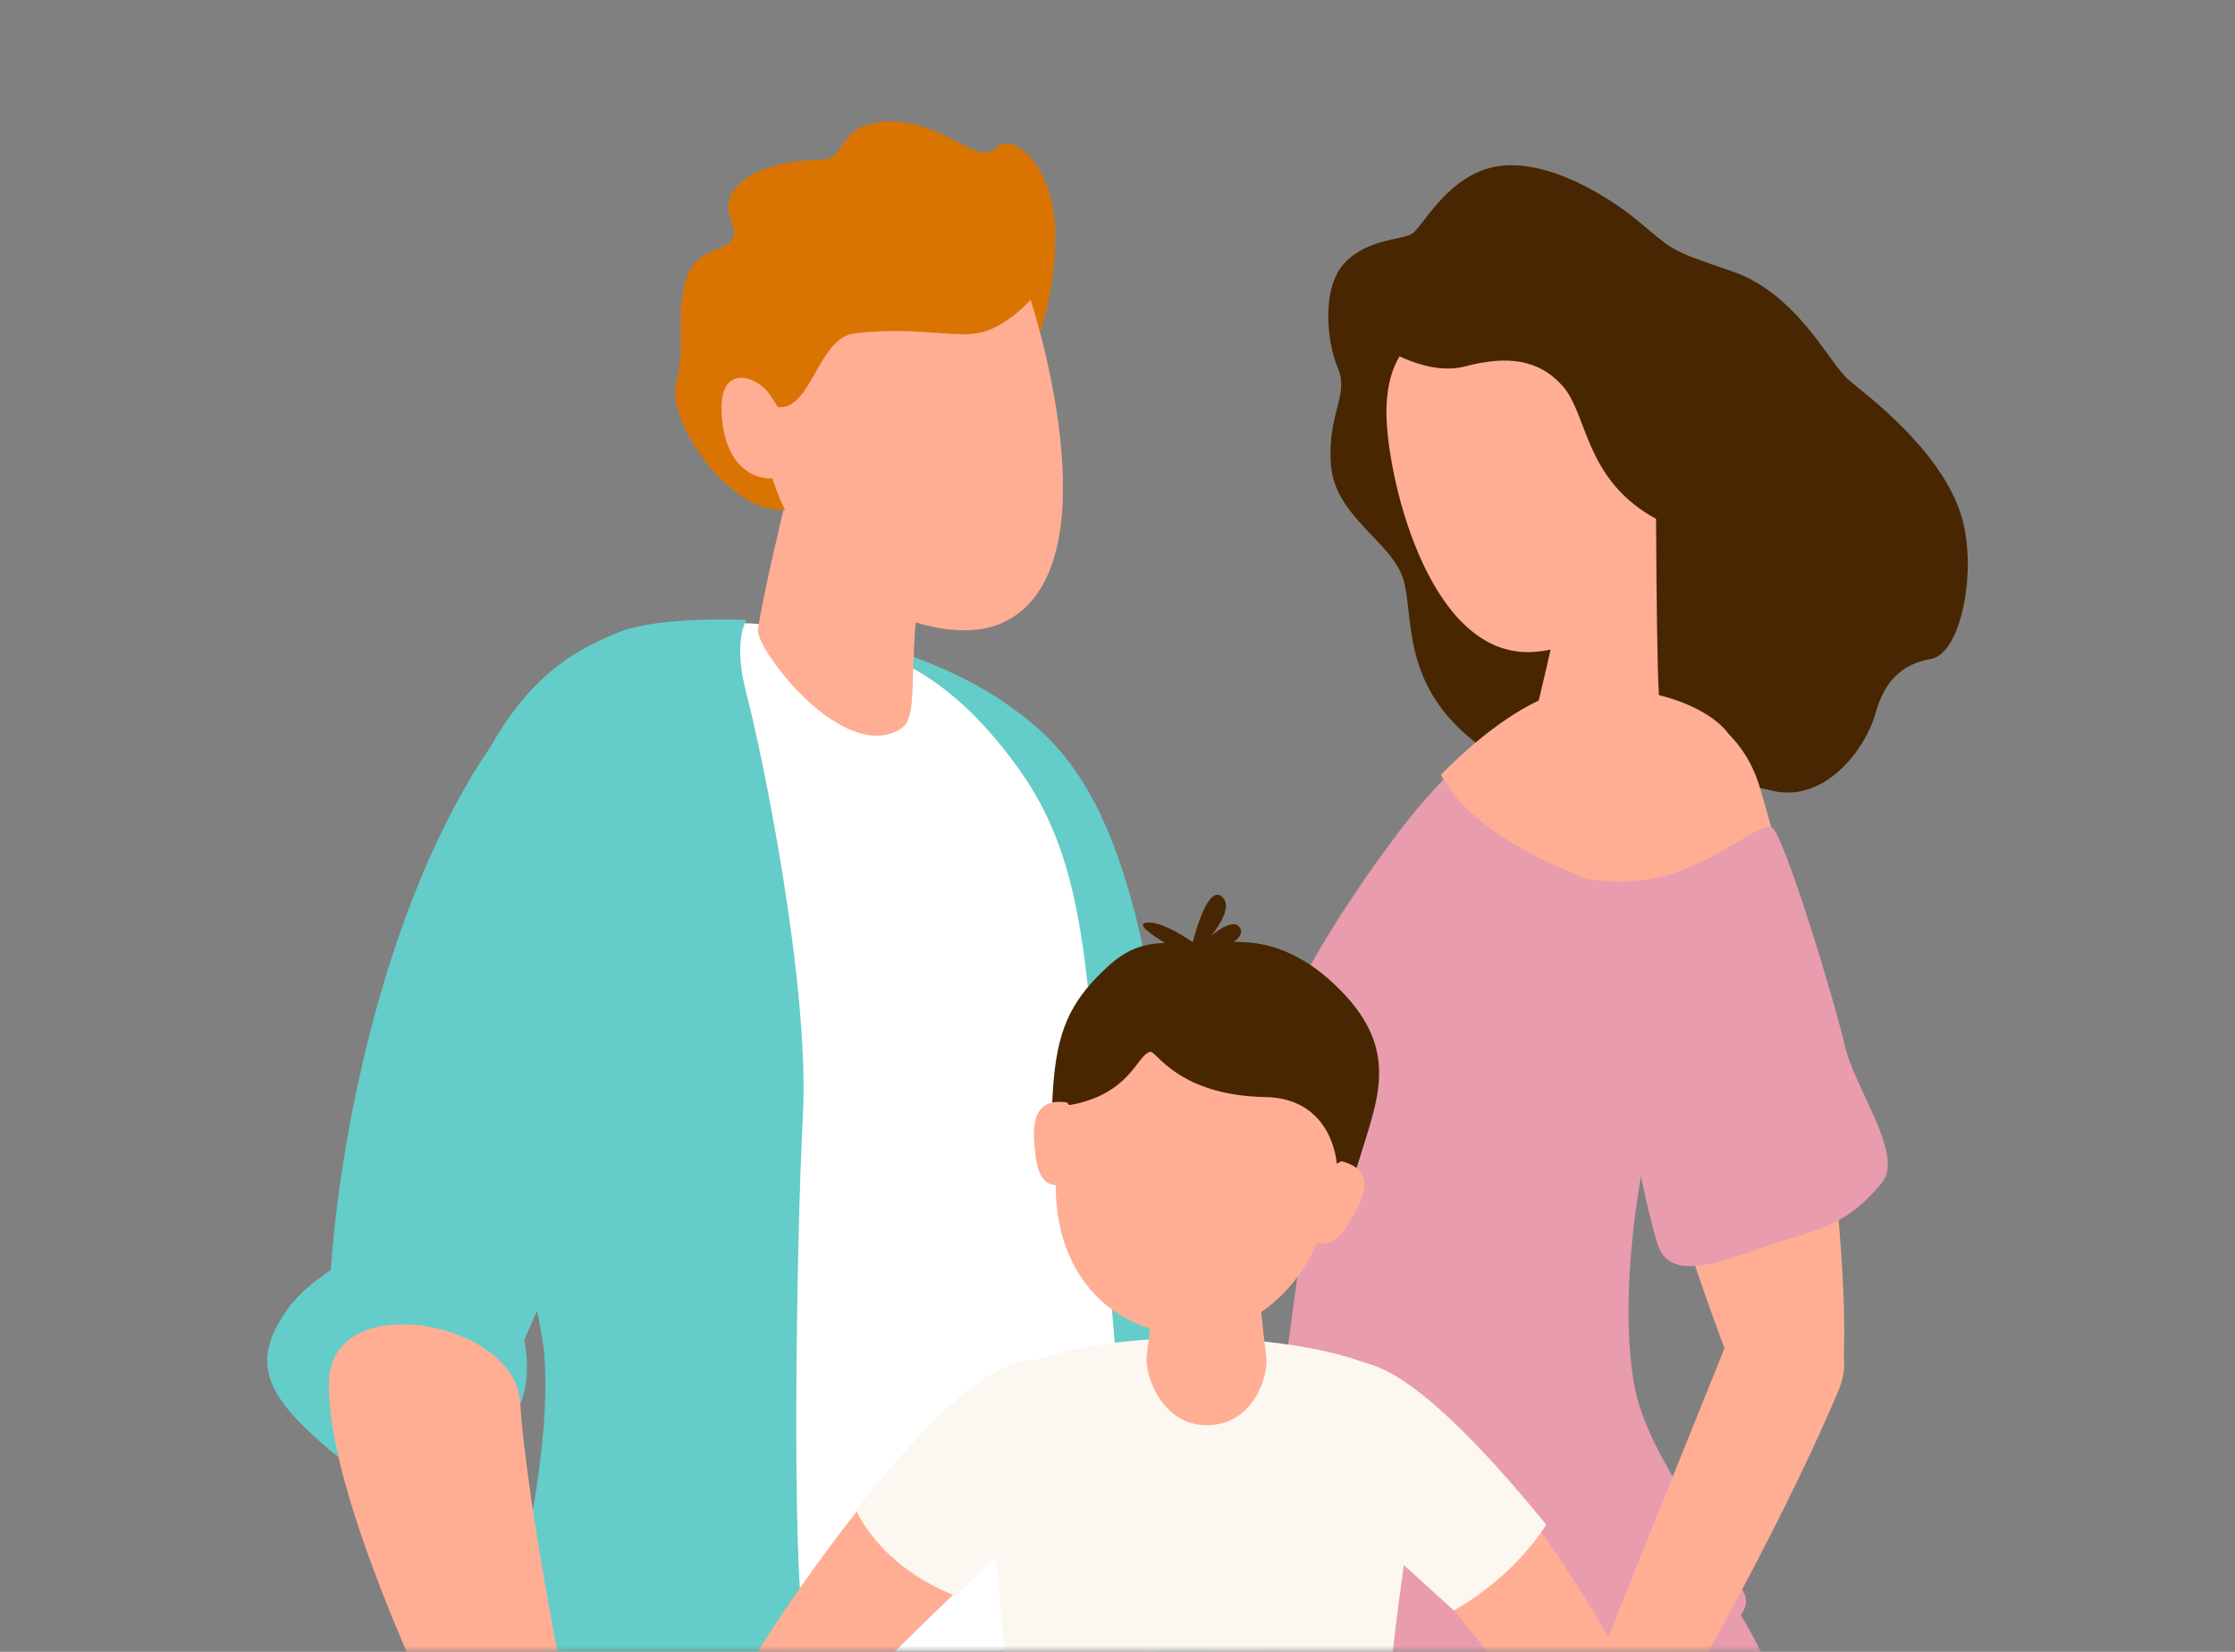 <?xml version="1.0" encoding="UTF-8"?>
<svg width="184px" height="136px" viewBox="0 0 184 136" version="1.1" xmlns="http://www.w3.org/2000/svg" xmlns:xlink="http://www.w3.org/1999/xlink">
    <rect x="0" y="0" width="184" height="136" fill="#808080" stroke="none"/>
    <title>Graphic/Options/Family</title>
    <defs>
        <rect id="path-1" x="0" y="0" width="184" height="136"></rect>
    </defs>
    <g id="Graphic/Options/Family" stroke="none" stroke-width="1" fill="none" fill-rule="evenodd">
        <mask id="mask-2" fill="white">
            <use xlink:href="#path-1"></use>
        </mask>
        <g id="Rectangle"></g>
        <g id="Group-3" mask="url(#mask-2)">
            <g transform="translate(22, 10)">
                <g id="Group-2" stroke-width="1" fill="none" transform="translate(78.675, 3.606)">
                    <path d="M0.858,195.902 C1.709,208.358 19.391,213.919 22.22,197.008 C29.294,154.724 40.576,148.998 41.559,131.414 C42.552,113.643 10.245,101.919 7.639,111.318 C-1.564,144.499 -0.425,177.129 0.858,195.902 Z" id="Fill-7" fill="#E89CAE"></path>
                    <path d="M32.906,126.231 C32.906,133.826 26.477,147.179 18.547,147.179 C10.616,147.179 4.188,133.826 4.188,126.231 C4.188,118.635 10.616,112.479 18.547,112.479 C26.477,112.479 32.906,118.635 32.906,126.231" id="Fill-11" fill="#E89CAE"></path>
                    <path d="M11.781,129.587 C6.859,153.194 6.392,179.988 8.027,198.714 C9.183,211.964 26.723,215.52 29.324,198.551 C35.826,156.123 45.607,152.219 46.908,134.645 C47.616,125.082 41.672,117.858 37.888,112.246 C31.784,103.192 15.111,113.62 11.781,129.587" id="Fill-19" fill="#E89CAE"></path>
                    <path d="M15.643,5.589 C14.876,6.172 12.09,5.965 10.097,7.963 C8.105,9.959 8.512,14.453 9.467,16.702 C10.423,18.952 8.558,20.459 8.903,24.712 C9.248,28.965 13.942,30.995 14.865,34.121 C15.788,37.246 14.517,43.214 21.617,48.114 C28.718,53.014 34.171,53.164 35.833,52.849 C39.194,52.21 40.646,50.328 45.13,51.473 C49.616,52.617 52.961,47.905 53.705,45.191 C54.402,42.649 55.756,41.076 58.3,40.641 C60.844,40.206 62.182,33.003 60.72,28.621 C58.949,23.309 53.006,18.937 51.479,17.639 C49.951,16.34 47.274,10.54 41.891,8.721 C36.509,6.902 37.076,6.963 34.139,4.553 C31.201,2.142 25.724,-1.032 21.62,0.326 C18.255,1.439 16.456,4.971 15.643,5.589" id="Fill-23" fill="#482601"></path>
                    <path d="M39.967,28.573 C49.322,31.551 55.922,42.517 36.525,46.677 C20.58,50.097 26.232,43.391 17.236,30.622 C10.62,21.229 16.857,18.157 21.534,16.518 C24.318,15.542 31.3,25.813 39.967,28.573" id="Fill-25" fill="#482601"></path>
                    <path d="M27.739,43.823 C25.449,44.374 20.743,47.293 15.969,53.018 C12.765,56.86 4.012,69.115 3.535,75.356 C3.181,79.987 6.646,83.214 6.582,87.279 C6.516,91.467 0.747,123.211 4.637,124.388 C17.076,128.151 45.883,122.735 42.856,117.441 C39.033,110.754 34.66,105.499 33.795,100.01 C32.761,93.444 33.74,83.129 36.827,73.328 C40.053,63.088 44.773,50.444 41.476,46.764 C39.181,44.203 33.112,42.531 27.739,43.823" id="Fill-27" fill="#E89CAE"></path>
                    <path d="M27.511,43.524 C25.574,43.986 21.919,46.127 17.949,50.188 C20.079,54.292 26.735,58.335 35.169,60.198 C36.98,60.597 38.757,60.869 40.471,61.026 C42.354,54.526 43.419,48.756 41.351,46.464 C39.038,43.904 32.924,42.231 27.511,43.524" id="Fill-29" fill="#FFAE94"></path>
                    <path d="M29.359,26.308 C27.695,39.248 25.12,46.351 25.457,47.268 C26.031,48.828 36.127,47.234 35.893,43.505 C35.634,39.356 35.638,19.744 35.638,19.744 C35.638,19.744 29.65,24.041 29.359,26.308" id="Fill-31" fill="#FFAE94"></path>
                    <path d="M13.47,20.787 C13.679,26.483 17.207,40.69 25.633,40.065 C37.442,39.189 33.906,20.035 33.906,20.035 C33.906,20.035 26.647,14.019 19.609,13.487 C13.864,13.052 13.383,18.403 13.47,20.787" id="Fill-33" fill="#FFAE94"></path>
                    <path d="M38.353,22.043 C37.736,23.726 36.795,25.35 35.182,25.103 C33.784,24.89 34.487,20.445 35.556,19.543 C37.696,17.738 39.192,19.751 38.353,22.043" id="Fill-35" fill="#FFC88E"></path>
                    <path d="M12.564,14.603 C12.564,14.603 16.514,17.47 19.96,16.557 C23.405,15.644 26.05,15.959 28.021,18.233 C29.993,20.507 29.8,25.674 35.266,28.889 C40.663,32.063 47.939,29.264 44.645,23.36 C42.437,19.402 39.55,20.05 38.24,17.343 C36.931,14.637 36.361,9.812 32.053,9.281 C27.745,8.75 21.943,6.095 18.11,6.292 C14.277,6.489 12.564,14.603 12.564,14.603" id="Fill-37" fill="#482601"></path>
                    <path d="M50.669,100.912 C43.455,117.965 28.552,142.522 24.415,146.863 C23.587,147.732 21.832,146.66 22.182,145.48 C22.791,143.431 33.365,117.002 41.248,97.521 C43.988,90.751 53.376,94.514 50.669,100.912" id="Fill-39" fill="#FFAE94"></path>
                    <path d="M34.501,44.867 C38.571,43.62 42.776,46.445 44.195,51.181 C49.053,67.41 51.493,89.11 51.116,97.926 C50.9,102.963 44.054,104.444 42.225,99.829 C40.446,95.338 34.695,79.595 29.199,57.736 C27.356,50.407 31.171,45.887 34.501,44.867" id="Fill-41" fill="#FFAE94"></path>
                    <path d="M29.316,58.599 C29.316,58.599 33.117,59.666 37.219,58.25 C41.32,56.834 44.173,54.213 45.131,54.461 C46.089,54.708 50.353,68.78 51.201,72.464 C52.049,76.146 56.151,81.509 54.243,83.786 C52.336,86.063 50.815,87.196 46.806,88.329 C42.798,89.463 37.022,92.579 35.809,88.896 C34.595,85.213 32.831,74.541 31.686,71.897 C30.542,69.252 29.316,58.599 29.316,58.599" id="Fill-43" fill="#E89CAE"></path>
                </g>
                <path d="M78.675,130.861 C78.675,130.861 71.047,134.143 66.476,134.031 C61.905,133.919 52.051,43.692 52.051,43.692 C52.051,43.692 56.856,45.148 60.825,47.928 C64.795,50.709 69.153,54.478 72.066,67.849 C74.98,81.219 72.351,87.406 73.487,101.062 C74.625,114.717 78.675,130.861 78.675,130.861" id="Fill-45" fill="#64CCC9"></path>
                <path d="M41.216,129.736 C39.83,136.751 37.139,143.631 40.535,153.966 C44.421,165.792 57.822,205.294 60.068,212.814 C62.314,220.335 75.639,277.375 76.352,278.873 C77.045,280.327 91.445,278.602 91.537,276.881 C91.635,275.052 87.248,240.292 82.632,204.373 C77.959,168.006 73.051,130.451 72.33,124.687 C71.114,114.971 42.965,120.873 41.216,129.736" id="Fill-59" fill="#101820"></path>
                <path d="M32.111,115.786 C36.68,116.992 41.745,118.096 47.104,119.017 C56.781,120.679 61.842,120.966 68.803,120.907 C66.711,134.803 65.617,147.919 50.171,148.091 C28.524,148.333 28.059,130.063 31.521,118.146 C31.739,117.395 31.932,116.602 32.111,115.786" id="Fill-61" fill="#101820"></path>
                <path d="M28.531,119.55 C25.205,125.983 20.673,131.899 20.953,142.99 C21.273,155.682 24.575,201.513 24.563,209.518 C24.552,217.522 27.154,276.813 27.406,278.487 C27.65,280.111 40.568,281.124 41.148,279.472 C41.778,277.679 45.561,244.03 50.386,210.04 C55.068,177.063 59.254,143.595 58.157,138.089 C55.926,126.908 32.734,111.421 28.531,119.55" id="Fill-63" fill="#101820"></path>
                <path d="M47.092,42.587 C51.602,43.936 56.422,45.71 61.873,53.308 C67.324,60.906 67.615,69.52 68.876,88.705 C71.336,126.163 74.613,127.962 72.733,128.577 C59.224,132.994 23.009,132.891 23.811,126.582 C25.743,111.39 22.17,79.11 17.612,66.492 C13.054,53.875 22.936,44.557 29.949,42.525 C36.069,40.752 41.837,41.015 47.092,42.587" id="Fill-65" fill="#FFFFFF"></path>
                <path d="M39.473,41.041 C39.473,41.041 38.264,42.648 39.473,47.204 C40.682,51.759 44.668,70.907 44.099,81.869 C43.529,92.831 43.213,118.741 44.154,123.581 C45.096,128.422 44.154,137.629 44.154,137.629 C44.154,137.629 34.192,138.776 28.01,136.537 C21.827,134.296 18.185,129.988 18.185,129.988 C18.185,129.988 24.308,109.922 22.6,99.953 C20.891,89.984 13.06,63.22 16.904,54.488 C20.748,45.757 25.399,43.526 28.817,42.103 C32.234,40.679 39.473,41.041 39.473,41.041" id="Fill-67" fill="#64CCC9"></path>
                <path d="M20.3,102.302 C22.313,97.598 31.103,77.768 36.83,66.843 C40.752,59.362 30.409,38.846 23.673,45.191 C7.415,60.505 3.913,96.671 5.393,102.371 C7.27,109.599 17.975,107.732 20.3,102.302" id="Fill-69" fill="#64CCC9"></path>
                <path d="M18.182,108.539 C22.837,105.88 21.605,99.865 19.548,95.25 C16.311,87.982 4.799,93.416 1.7,97.747 C-1.611,102.374 0.114,105.078 5.146,109.387 C8.976,112.666 13.589,111.163 18.182,108.539" id="Fill-71" fill="#64CCC9"></path>
                <path d="M30.018,151.504 C27.695,146.013 21.612,117.243 20.814,105.398 C20.366,98.748 5.38,96.013 5.095,103.631 C4.588,117.164 24.715,152.82 25.751,153.868 C27.659,155.795 31.064,153.975 30.018,151.504" id="Fill-74" fill="#FFAE94"></path>
                <path d="M54.744,32.36 C54.744,32.36 53.485,39.43 53.323,42.026 C52.93,48.326 53.558,49.744 51.219,50.425 C46.521,51.791 40.14,43.258 40.392,41.786 C41.494,35.338 44.671,23.35 44.671,23.35 L54.744,32.36 Z" id="Fill-76" fill="#FFAE94"></path>
                <path d="M62.033,21.072 C63.129,18.977 64.878,15.144 64.878,9.358 C64.878,3.571 61.286,0.702 59.976,2.205 C58.574,3.815 55.417,-0.365 50.723,0.026 C46.748,0.357 47.877,3.137 45.53,3.156 C41.167,3.192 36.887,5.006 38.203,8.207 C39.423,11.175 35.524,9.666 34.528,12.867 C33.532,16.068 34.528,18.227 33.651,21.688 C32.934,24.517 37.854,32.256 42.66,31.991 C51.432,31.506 58.855,27.143 62.033,21.072" id="Fill-78" fill="#D97403"></path>
                <path d="M62.843,14.675 C62.843,14.675 69.977,36.225 60.922,41.088 C56.86,43.27 50.544,40.595 47.557,38.302 C43.18,34.942 41.59,29.398 41.59,29.398 C41.59,29.398 38.018,29.736 37.453,24.629 C36.901,19.637 40.349,21.02 41.265,22.346 C41.765,23.069 42.029,23.516 42.029,23.516 C44.852,23.787 45.315,17.788 48.384,17.441 C53.811,16.828 56.859,17.965 59.021,17.309 C61.135,16.669 62.843,14.675 62.843,14.675" id="Fill-81" fill="#FFAE94"></path>
                <g id="Group" stroke-width="1" fill="none" transform="translate(39.786, 63.666)">
                    <path d="M66.956,70.371 C65.473,68.315 56.054,56.516 52.223,51.92 C47.955,46.801 51.023,39.211 57.669,44.001 C63.208,47.993 71.513,62.122 73.445,66.453 C75.539,71.146 69.701,74.177 66.956,70.371" id="Fill-83" fill="#FFAE94"></path>
                    <path d="M19.926,40.007 C27.789,34.624 50.375,35.866 54.157,40.784 C57.491,45.118 50.146,60.876 52.789,86.034 C53.486,92.672 19.79,92.745 20.493,85.205 C23.28,55.288 16.276,42.506 19.926,40.007" id="Fill-101" fill="#FCF7F1"></path>
                    <path d="M34.003,20.342 L41.088,20.342 C41.088,20.342 41.203,27.78 42.459,38.045 C42.652,39.619 41.426,43.675 37.545,43.675 C33.912,43.675 32.391,39.603 32.631,37.814 C33.445,31.732 34.003,20.342 34.003,20.342" id="Fill-109" fill="#FFAE94"></path>
                    <path d="M24.877,16.407 C24.406,24.527 27.399,32.028 34.359,33.546 C41.32,35.065 47.722,29.686 50.083,21.905 C51.623,16.824 53.467,12.906 48.643,7.935 C42.933,2.051 37.886,4.374 36.792,4.192 C32.245,3.435 30.6,4.66 28.55,6.754 C25.976,9.382 25.138,11.913 24.877,16.407" id="Fill-111" fill="#482601"></path>
                    <path d="M45.288,24.775 C44.875,26.655 45.589,28.405 46.884,28.684 C48.178,28.962 49.072,27.501 49.976,25.784 C51.503,22.881 49.675,22.153 48.381,21.875 C47.086,21.597 45.702,22.895 45.288,24.775" id="Fill-113" fill="#FFAE94"></path>
                    <path d="M28.003,21.032 C27.592,22.888 26.216,24.169 24.929,23.894 C23.643,23.62 23.444,21.946 23.344,20.036 C23.174,16.811 25.131,16.899 26.417,17.174 C27.704,17.448 28.414,19.176 28.003,21.032" id="Fill-115" fill="#FFAE94"></path>
                    <path d="M25.608,19.748 C23.717,28.407 27.614,34.606 33.8,35.945 C39.987,37.283 46.119,33.255 48.011,24.596 C49.903,15.937 45.604,11.573 39.418,10.234 C33.232,8.896 27.501,11.089 25.608,19.748" id="Fill-117" fill="#FFAE94"></path>
                    <path d="M49.354,21.58 L48.261,22.137 C48.261,22.137 47.975,16.755 42.367,16.655 C35.226,16.528 33.389,12.827 32.913,12.93 C31.8,13.172 31.304,16.404 26.321,17.309 C25.404,17.476 26.473,10.234 31.652,8.217 C36.831,6.201 46.114,8.556 47.82,12.35 C49.527,16.145 49.354,21.58 49.354,21.58" id="Fill-119" fill="#482601"></path>
                    <path d="M36.69,5.385 C36.69,5.385 40.811,4.041 40.348,2.844 C39.885,1.649 37.9,3.399 37.9,3.399 C37.9,3.399 39.981,1.005 38.754,0.113 C37.527,-0.779 36.415,3.909 36.415,3.909 C36.415,3.909 33.771,2.018 32.5,2.317 C31.228,2.616 36.69,5.385 36.69,5.385" id="Fill-121" fill="#482601"></path>
                    <path d="M52.402,39.232 C56.157,41.115 61.276,46.65 65.513,51.868 C63.791,54.539 61.188,57.032 57.912,58.932 C54.077,55.44 49.915,51.696 47.506,49.593 C42.057,44.839 44.489,35.262 52.402,39.232" id="Fill-123" fill="#FCF7F1"></path>
                    <path d="M7.091,67.078 C8.937,65.102 20.487,53.887 25.157,49.541 C30.36,44.7 27.585,35.472 19.914,39.645 C13.521,43.123 3.395,57.741 0.767,62.062 C-2.082,66.745 3.675,70.734 7.091,67.078" id="Fill-125" fill="#FFAE94"></path>
                    <path d="M22.326,84.681 C20.571,81.954 8.9,64.596 7.927,62.808 C6.381,59.966 -1.166,62.714 0.552,66.048 C2.274,69.387 19.17,86.09 19.731,86.685 C21.201,88.244 23.726,86.856 22.326,84.681" id="Fill-127" fill="#FFAE94"></path>
                    <path d="M19.997,39.38 C27.877,35.072 30.729,44.597 25.384,49.594 C23.375,51.472 20.128,54.592 16.893,57.735 C13.145,56.257 10.196,53.739 8.675,50.669 C12.443,45.875 16.702,41.181 19.997,39.38" id="Fill-131" fill="#FCF7F1"></path>
                </g>
            </g>
        </g>
    </g>
</svg>